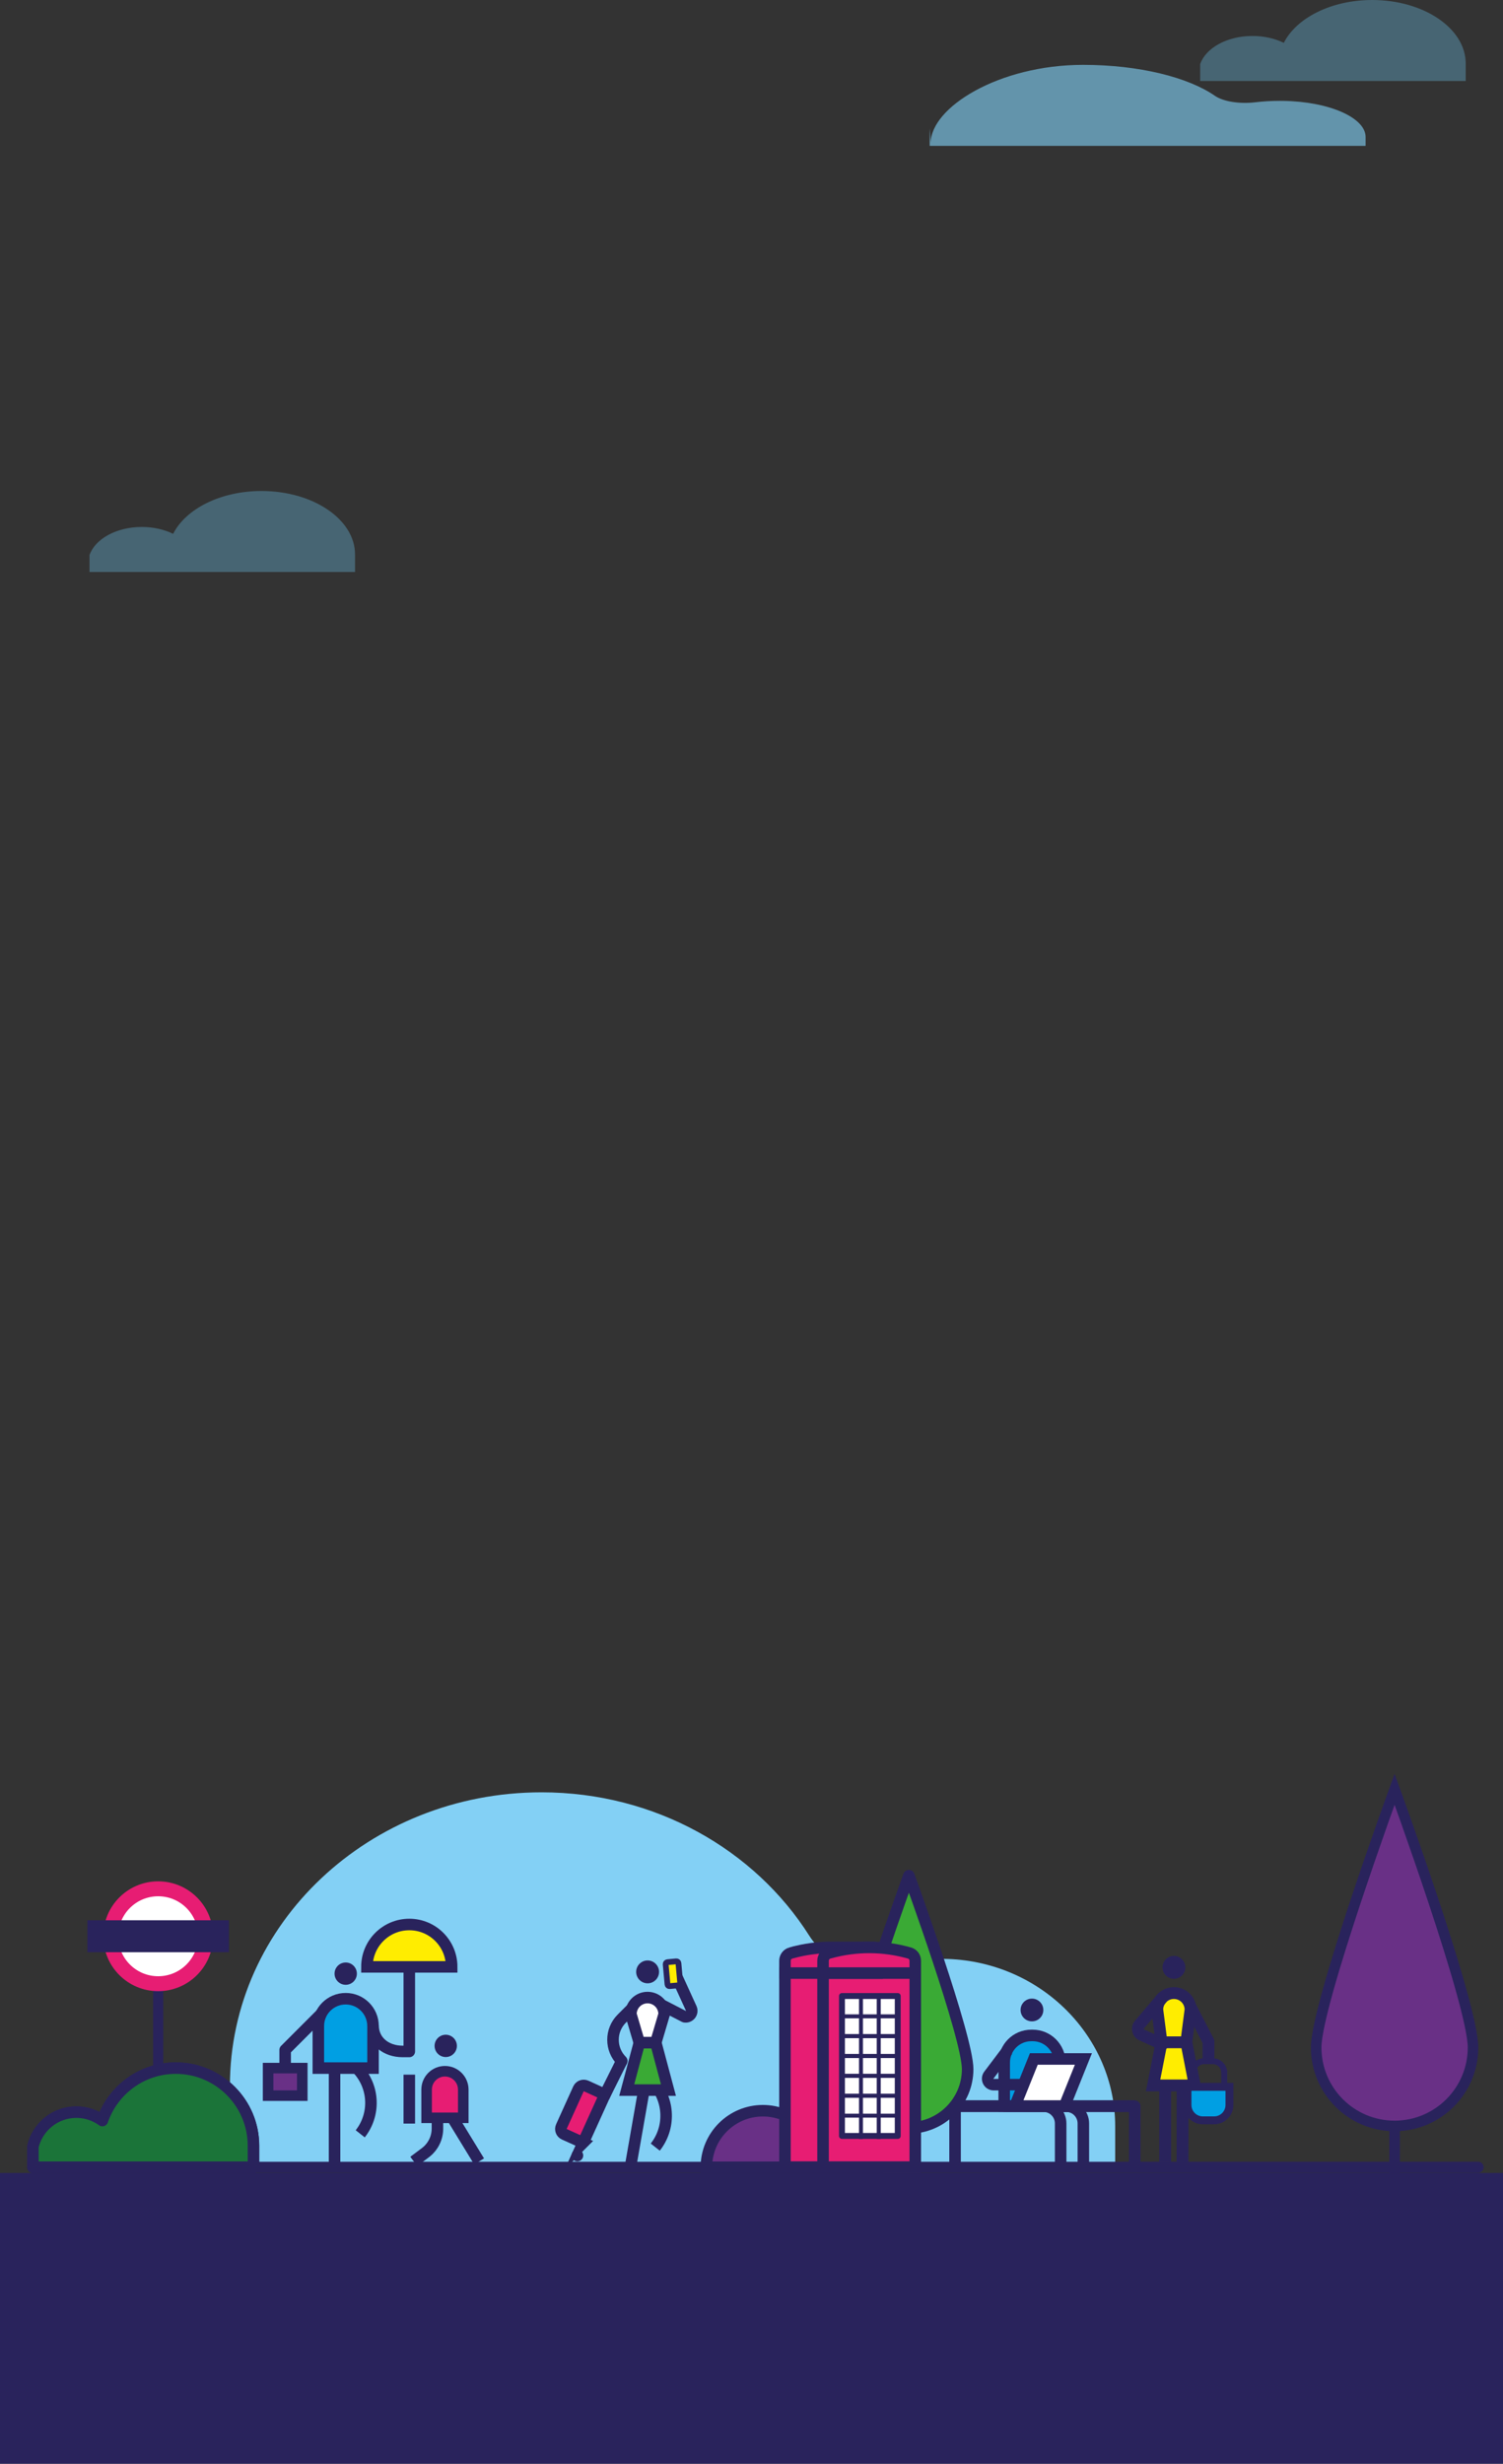 <svg version="1.1" xmlns="http://www.w3.org/2000/svg" xmlns:xlink="http://www.w3.org/1999/xlink" width="291.985" height="478.451" viewBox="0,0,291.985,478.451"><rect x="0" y="0" width="291.985" height="478.451" fill="#333333" stroke="none"/><g transform="translate(-34.007,-170.093)"><g data-paper-data="{&quot;isPaintingLayer&quot;:true}" fill-rule="nonzero" stroke-miterlimit="10" stroke-dasharray="" stroke-dashoffset="0" style="mix-blend-mode: normal"><path d="M78.67,575.218c0,-31.509 27.11,-57.059 60.551,-57.059c22.102,0 41.428,11.168 51.998,27.836c3.257,5.146 9.759,7.474 15.866,5.798c3.075,-0.844 6.332,-1.292 9.706,-1.292c0.459,0 0.908,0 1.367,0.021c18.258,0.662 32.491,15.226 32.491,32.438v8.008h-171.979v-15.204h0.011c0,-0.182 -0.011,-0.363 -0.011,-0.555" fill="#83d0f5" stroke="none" stroke-width="0" stroke-linecap="butt" stroke-linejoin="miter"/><path d="M83.251,586.952v0v4.015h-42.848v-4.015c0.897,-3.833 4.335,-6.684 8.435,-6.684c1.89,0 3.641,0.609 5.061,1.634c2.029,-5.926 7.645,-10.186 14.265,-10.186c8.328,0 15.087,6.759 15.087,15.087c0,0.053 0,0.149 0,0.149z" fill="none" stroke="#29235c" stroke-width="2.24" stroke-linecap="butt" stroke-linejoin="round"/><path d="M304.932,582.948v9.129" fill="none" stroke="#29235c" stroke-width="2.05" stroke-linecap="butt" stroke-linejoin="miter"/><path d="M320.169,567.711c0,8.414 -6.823,15.236 -15.236,15.236c-8.414,0 -15.236,-6.823 -15.236,-15.236c0,-8.414 15.236,-50.141 15.236,-50.141c0,0 15.236,41.727 15.236,50.141" fill="#693086" stroke="none" stroke-width="0" stroke-linecap="butt" stroke-linejoin="miter"/><path d="M304.932,582.948c-8.414,0 -15.236,-6.823 -15.236,-15.236c0,-8.414 15.236,-50.141 15.236,-50.141c0,0 15.236,41.727 15.236,50.141c0,8.414 -6.823,15.236 -15.236,15.236z" fill="none" stroke="#29235c" stroke-width="2.05" stroke-linecap="butt" stroke-linejoin="miter"/><path d="M99,553.372c0,-1.196 0.972,-2.167 2.167,-2.167c1.196,0 2.167,0.972 2.167,2.167c0,1.196 -0.972,2.167 -2.167,2.167c-1.196,0 -2.167,-0.972 -2.167,-2.167" fill="#29235c" stroke="none" stroke-width="0" stroke-linecap="butt" stroke-linejoin="miter"/><path d="M101.167,558.241v0c2.936,0 5.307,2.381 5.307,5.307v8.168h-10.624v-8.168c0,-2.936 2.381,-5.307 5.307,-5.307" fill="#009fe3" stroke="none" stroke-width="0" stroke-linecap="butt" stroke-linejoin="miter"/><path d="M101.167,558.241v0c2.936,0 5.307,2.381 5.307,5.307v8.168h-10.624v-8.168c0,-2.936 2.381,-5.307 5.307,-5.307z" fill="none" stroke="#29235c" stroke-width="2.24" stroke-linecap="butt" stroke-linejoin="miter"/><path d="M99,571.715v18.578" fill="none" stroke="#29235c" stroke-width="2.24" stroke-linecap="butt" stroke-linejoin="miter"/><path d="M103.335,571.715l0.278,0.31c3.128,3.513 3.289,8.755 0.374,12.45" fill="none" stroke="#29235c" stroke-width="2.24" stroke-linecap="butt" stroke-linejoin="miter"/><path d="M86.091,577.065v-5.349h6.641v5.349z" fill="#693086" stroke="none" stroke-width="0" stroke-linecap="butt" stroke-linejoin="miter"/><path d="M86.091,577.065v-5.349h6.641v5.349z" fill="none" stroke="#29235c" stroke-width="2.05" stroke-linecap="butt" stroke-linejoin="miter"/><path d="M89.401,571.715v-3.523l7.047,-7.047" fill="none" stroke="#29235c" stroke-width="2.24" stroke-linecap="butt" stroke-linejoin="round"/><path d="M113.521,552.059v16.422h-1.303c-3.171,0 -5.744,-1.943 -5.744,-5.114" fill="none" stroke="#29235c" stroke-width="2.24" stroke-linecap="butt" stroke-linejoin="round"/><path d="M105.289,552.059c0,-4.549 3.684,-8.232 8.232,-8.232c4.549,0 8.232,3.684 8.232,8.232z" fill="#ffed00" stroke="none" stroke-width="0" stroke-linecap="butt" stroke-linejoin="miter"/><path d="M105.289,552.059c0,-4.549 3.684,-8.232 8.232,-8.232c4.549,0 8.232,3.684 8.232,8.232z" fill="none" stroke="#29235c" stroke-width="2.24" stroke-linecap="butt" stroke-linejoin="miter"/><path d="M118.432,567.402c0,-1.196 0.972,-2.167 2.167,-2.167c1.196,0 2.167,0.972 2.167,2.167c0,1.196 -0.972,2.167 -2.167,2.167c-1.196,0 -2.167,-0.972 -2.167,-2.167" fill="#29235c" stroke="none" stroke-width="0" stroke-linecap="butt" stroke-linejoin="miter"/><path d="M120.44,572.324v0c1.965,0 3.566,1.591 3.566,3.566v5.477h-7.122v-5.477c0,-1.965 1.591,-3.566 3.566,-3.566" fill="#e71d73" stroke="none" stroke-width="0" stroke-linecap="butt" stroke-linejoin="miter"/><path d="M120.44,572.324v0c1.965,0 3.566,1.591 3.566,3.566v5.477h-7.122v-5.477c0,-1.965 1.591,-3.566 3.566,-3.566z" fill="none" stroke="#29235c" stroke-width="2.05" stroke-linecap="butt" stroke-linejoin="miter"/><path d="M118.988,581.368v2.093c0,1.836 -0.865,3.566 -2.338,4.677l-2.264,1.698" fill="none" stroke="#29235c" stroke-width="2.24" stroke-linecap="butt" stroke-linejoin="miter"/><path d="M127.081,589.835l-5.178,-8.467" fill="none" stroke="#29235c" stroke-width="2.24" stroke-linecap="butt" stroke-linejoin="miter"/><path d="M113.521,582.489v-9.503" fill="none" stroke="#29235c" stroke-width="2.24" stroke-linecap="butt" stroke-linejoin="miter"/><path d="M162.038,553.03c0,1.228 -0.993,2.221 -2.221,2.221c-1.228,0 -2.221,-0.993 -2.221,-2.221c0,-1.228 0.993,-2.221 2.221,-2.221c1.228,0 2.221,0.993 2.221,2.221" fill="#29235c" stroke="none" stroke-width="0" stroke-linecap="butt" stroke-linejoin="miter"/><path d="M159.796,558.016c1.794,0 3.235,1.452 3.235,3.235l-1.634,5.531h-3.193l-1.634,-5.531c0,-1.783 1.452,-3.235 3.235,-3.235v0" fill="#ffffff" stroke="none" stroke-width="0" stroke-linecap="butt" stroke-linejoin="miter"/><path d="M159.796,558.016c1.794,0 3.235,1.452 3.235,3.235l-1.634,5.531h-3.193l-1.634,-5.531c0,-1.783 1.452,-3.235 3.235,-3.235v0z" fill="none" stroke="#29235c" stroke-width="2.24" stroke-linecap="butt" stroke-linejoin="miter"/><path d="M160.65,574.128l0.278,0.32c3.171,3.556 3.331,8.873 0.374,12.61" fill="none" stroke="#29235c" stroke-width="2.24" stroke-linecap="butt" stroke-linejoin="miter"/><path d="M159.828,571.833l-3.246,18.525" fill="none" stroke="#29235c" stroke-width="2.24" stroke-linecap="butt" stroke-linejoin="miter"/><path d="M163.864,575.986h-8.104l2.456,-9.204h3.193z" fill="#3aaa35" stroke="none" stroke-width="0" stroke-linecap="butt" stroke-linejoin="miter"/><path d="M163.864,575.986h-8.104l2.456,-9.204h3.193z" fill="none" stroke="#29235c" stroke-width="2.24" stroke-linecap="butt" stroke-linejoin="miter"/><path d="M165.284,553.543l1.997,4.367c0,0 0.021,0.053 0.032,0.075l0.972,2.125c0.395,0.865 -0.363,1.815 -1.292,1.634l-4.452,-2.296" fill="none" stroke="#29235c" stroke-width="2.24" stroke-linecap="butt" stroke-linejoin="round"/><path d="M164.11,555.806c-0.214,0.021 -0.395,-0.128 -0.416,-0.342l-0.352,-3.897c-0.021,-0.214 0.128,-0.395 0.342,-0.416l1.708,-0.16c0.214,-0.021 0.395,0.128 0.416,0.342l0.352,3.897c0.021,0.214 -0.128,0.395 -0.342,0.416l-1.708,0.149" fill="#ffed00" stroke="none" stroke-width="0" stroke-linecap="butt" stroke-linejoin="miter"/><path d="M163.688,551.139l1.701,-0.153c0.213,-0.019 0.398,0.136 0.417,0.348l0.351,3.892c0.019,0.213 -0.136,0.398 -0.348,0.417l-1.712,0.154c-0.213,0.019 -0.398,-0.136 -0.417,-0.348l-0.351,-3.892c-0.019,-0.213 0.136,-0.398 0.348,-0.417z" fill="none" stroke="#29235c" stroke-width="1.12" stroke-linecap="butt" stroke-linejoin="miter"/><path d="M154.799,570.327c-2.274,-2.274 -2.274,-5.947 0,-8.222l1.783,-1.783" fill="none" stroke="#29235c" stroke-width="2.24" stroke-linecap="round" stroke-linejoin="miter"/><path d="M147.293,586.215l-3.673,-1.655c-0.566,-0.256 -0.811,-0.918 -0.555,-1.484l3.321,-7.335c0.256,-0.566 0.918,-0.811 1.484,-0.555l3.662,1.666l-4.25,9.375z" fill="#e71d73" stroke="none" stroke-width="0" stroke-linecap="butt" stroke-linejoin="miter"/><path d="M147.293,586.215l-3.673,-1.655c-0.566,-0.256 -0.811,-0.918 -0.555,-1.484l3.321,-7.335c0.256,-0.566 0.918,-0.811 1.484,-0.555l3.662,1.666l-4.25,9.375z" fill="none" stroke="#29235c" stroke-width="2.24" stroke-linecap="butt" stroke-linejoin="miter"/><path d="M151.318,577.31l3.481,-6.983" fill="none" stroke="#29235c" stroke-width="2.24" stroke-linecap="butt" stroke-linejoin="miter"/><path d="M145.136,588.212c0.256,-0.577 0.929,-0.822 1.506,-0.566c0.577,0.256 0.822,0.929 0.566,1.505c-0.256,0.577 -0.929,0.822 -1.505,0.566c-0.577,-0.256 -0.822,-0.929 -0.566,-1.505" fill="#29235c" stroke="none" stroke-width="0" stroke-linecap="butt" stroke-linejoin="miter"/><path d="M171.232,590.967c0,-6.065 4.912,-10.976 10.976,-10.976c6.065,0 10.976,4.912 10.976,10.976z" fill="#693086" stroke="none" stroke-width="0" stroke-linecap="butt" stroke-linejoin="miter"/><path d="M171.232,590.967c0,-6.065 4.912,-10.976 10.976,-10.976c6.065,0 10.976,4.912 10.976,10.976z" fill="none" stroke="#29235c" stroke-width="2.24" stroke-linecap="butt" stroke-linejoin="miter"/><path d="M210.577,583.332v6.289" fill="none" stroke="#29235c" stroke-width="2.3" stroke-linecap="butt" stroke-linejoin="miter"/><path d="M221.991,571.918c0,6.3 -5.114,11.414 -11.414,11.414c-6.3,0 -11.414,-5.104 -11.414,-11.414c0,-6.31 11.414,-37.573 11.414,-37.573c0,0 11.414,31.274 11.414,37.573" fill="#3aaa35" stroke="none" stroke-width="0" stroke-linecap="butt" stroke-linejoin="miter"/><path d="M210.577,583.332c-6.3,0 -11.414,-5.104 -11.414,-11.414c0,-6.31 11.414,-37.573 11.414,-37.573c0,0 11.414,31.274 11.414,37.573c0,6.3 -5.114,11.414 -11.414,11.414z" fill="none" stroke="#29235c" stroke-width="2.24" stroke-linecap="butt" stroke-linejoin="round"/><path d="M186.5,590.945v-37.755h17.916v37.755z" fill="#e71d73" stroke="none" stroke-width="0" stroke-linecap="butt" stroke-linejoin="miter"/><path d="M186.5,590.935v-37.744h17.916v37.744z" fill="none" stroke="#29235c" stroke-width="2.24" stroke-linecap="butt" stroke-linejoin="miter"/><path d="M193.899,590.945v-37.755h17.916v37.755z" fill="#e71d73" stroke="none" stroke-width="0" stroke-linecap="butt" stroke-linejoin="miter"/><path d="M193.899,590.935v-37.744h17.916v37.744z" fill="none" stroke="#29235c" stroke-width="2.24" stroke-linecap="butt" stroke-linejoin="miter"/><path d="M187.642,549.368l0.235,-0.064c2.477,-0.683 5.029,-1.025 7.581,-1.025h7.538v1.014c0.096,0.032 0.192,0.043 0.288,0.075c0.673,0.192 1.132,0.801 1.132,1.495v2.402h-17.916v-2.392c0,-0.705 0.47,-1.313 1.142,-1.506" fill="#e71d73" stroke="none" stroke-width="0" stroke-linecap="butt" stroke-linejoin="miter"/><path d="M187.642,549.368l0.235,-0.064c2.477,-0.683 5.029,-1.025 7.581,-1.025h7.538v1.014c0.096,0.032 0.192,0.043 0.288,0.075c0.673,0.192 1.132,0.801 1.132,1.495v2.402h-17.916v-2.392c0,-0.705 0.47,-1.313 1.142,-1.506z" fill="none" stroke="#29235c" stroke-width="2.24" stroke-linecap="butt" stroke-linejoin="miter"/><path d="M193.899,553.254v-2.392c0,-0.694 0.47,-1.313 1.142,-1.495l0.235,-0.064c5.05,-1.388 10.378,-1.367 15.407,0.064c0.673,0.192 1.132,0.801 1.132,1.495v2.402h-17.916z" fill="#e71d73" stroke="none" stroke-width="0" stroke-linecap="butt" stroke-linejoin="miter"/><path d="M193.899,553.254v-2.392c0,-0.694 0.47,-1.313 1.142,-1.495l0.235,-0.064c5.05,-1.388 10.378,-1.367 15.407,0.064c0.673,0.192 1.132,0.801 1.132,1.495v2.402h-17.916z" fill="none" stroke="#29235c" stroke-width="2.24" stroke-linecap="butt" stroke-linejoin="miter"/><path d="M197.572,584.891v-27.174h10.837v27.174z" fill="#ffffff" stroke="none" stroke-width="0" stroke-linecap="butt" stroke-linejoin="miter"/><path d="M197.572,584.891v-27.174h10.837v27.174z" fill="none" stroke="#29235c" stroke-width="1.15" stroke-linecap="butt" stroke-linejoin="round"/><path d="M208.41,561.657h-10.837" fill="none" stroke="#29235c" stroke-width="0.77" stroke-linecap="butt" stroke-linejoin="round"/><path d="M208.41,565.512h-10.837" fill="none" stroke="#29235c" stroke-width="0.77" stroke-linecap="butt" stroke-linejoin="round"/><path d="M208.41,565.512h-10.837" fill="none" stroke="#29235c" stroke-width="0.77" stroke-linecap="butt" stroke-linejoin="round"/><path d="M208.41,569.377h-10.837" fill="none" stroke="#29235c" stroke-width="0.77" stroke-linecap="butt" stroke-linejoin="round"/><path d="M208.41,569.377h-10.837" fill="none" stroke="#29235c" stroke-width="0.77" stroke-linecap="butt" stroke-linejoin="round"/><path d="M208.41,573.232h-10.837" fill="none" stroke="#29235c" stroke-width="0.77" stroke-linecap="butt" stroke-linejoin="round"/><path d="M208.41,573.232h-10.837" fill="none" stroke="#29235c" stroke-width="0.77" stroke-linecap="butt" stroke-linejoin="round"/><path d="M197.572,577.097h10.837" fill="none" stroke="#29235c" stroke-width="0.77" stroke-linecap="butt" stroke-linejoin="round"/><path d="M197.572,577.097h10.837" fill="none" stroke="#29235c" stroke-width="0.77" stroke-linecap="butt" stroke-linejoin="round"/><path d="M208.41,580.951h-10.837" fill="none" stroke="#29235c" stroke-width="0.77" stroke-linecap="butt" stroke-linejoin="round"/><path d="M201.267,585.478v-27.537" fill="none" stroke="#29235c" stroke-width="0.77" stroke-linecap="butt" stroke-linejoin="round"/><path d="M204.715,585.478v-27.537" fill="none" stroke="#29235c" stroke-width="0.77" stroke-linecap="butt" stroke-linejoin="round"/><path d="M219.546,590.785v-11.681h34.904v11.681" fill="none" stroke="#29235c" stroke-width="2.24" stroke-linecap="butt" stroke-linejoin="round"/><path d="M219.546,579.104h34.904" fill="none" stroke="#29235c" stroke-width="2.24" stroke-linecap="butt" stroke-linejoin="round"/><path d="M236.694,560.43c0,1.228 -0.993,2.21 -2.21,2.21c-1.217,0 -2.21,-0.982 -2.21,-2.21c0,-1.228 0.993,-2.21 2.21,-2.21c1.217,0 2.21,0.993 2.21,2.21" fill="#29235c" stroke="none" stroke-width="0" stroke-linecap="butt" stroke-linejoin="miter"/><path d="M234.633,565.373c2.904,0 5.264,2.36 5.264,5.275v8.435h-10.805v-8.435c0,-2.915 2.349,-5.275 5.264,-5.275h0.267" fill="#009fe3" stroke="none" stroke-width="0" stroke-linecap="butt" stroke-linejoin="miter"/><path d="M234.633,565.373c2.904,0 5.264,2.36 5.264,5.275v8.435h-10.805v-8.435c0,-2.915 2.349,-5.275 5.264,-5.275h0.267z" fill="none" stroke="#29235c" stroke-width="2.24" stroke-linecap="butt" stroke-linejoin="miter"/><path d="M233.32,579.104h7.794c1.858,0 3.353,1.505 3.353,3.353v8.478" fill="none" stroke="#29235c" stroke-width="2.24" stroke-linecap="butt" stroke-linejoin="miter"/><path d="M228.91,579.104h7.794c1.858,0 3.353,1.505 3.353,3.353v8.478" fill="none" stroke="#29235c" stroke-width="2.24" stroke-linecap="butt" stroke-linejoin="miter"/><path d="M234.847,569.943h9.631l-3.673,9.14h-9.631z" fill="#ffffff" stroke="none" stroke-width="0" stroke-linecap="butt" stroke-linejoin="miter"/><path d="M234.847,569.943h9.631l-3.673,9.14h-9.631z" fill="none" stroke="#29235c" stroke-width="2.24" stroke-linecap="butt" stroke-linejoin="miter"/><path d="M233.085,574.929h-3.652c0,0 -0.053,0 -0.075,0h-2.317c-0.95,0 -1.495,-1.068 -0.94,-1.836l3.652,-4.837" fill="none" stroke="#29235c" stroke-width="2.24" stroke-linecap="butt" stroke-linejoin="round"/><path d="M259.842,552.155c0,-1.228 0.993,-2.221 2.221,-2.221c1.228,0 2.221,0.993 2.221,2.221c0,1.228 -0.993,2.221 -2.221,2.221c-1.228,0 -2.221,-0.993 -2.221,-2.221" fill="#29235c" stroke="none" stroke-width="0" stroke-linecap="butt" stroke-linejoin="miter"/><path d="M262.063,557.141v0c1.783,0 3.225,1.441 3.225,3.225l-0.822,6.342h-4.815l-0.822,-6.342c0,-1.783 1.441,-3.225 3.225,-3.225" fill="#ffed00" stroke="none" stroke-width="0" stroke-linecap="butt" stroke-linejoin="miter"/><path d="M262.063,557.141v0c1.783,0 3.225,1.441 3.225,3.225l-0.822,6.342h-4.815l-0.822,-6.342c0,-1.783 1.441,-3.225 3.225,-3.225z" fill="none" stroke="#29235c" stroke-width="2.3" stroke-linecap="butt" stroke-linejoin="miter"/><path d="M260.365,570.936v19.027" fill="none" stroke="#29235c" stroke-width="2.3" stroke-linecap="butt" stroke-linejoin="miter"/><path d="M263.729,589.963l0.032,-19.027" fill="none" stroke="#29235c" stroke-width="2.3" stroke-linecap="butt" stroke-linejoin="miter"/><path d="M259.661,566.708h4.815l1.634,8.371h-8.093z" fill="#ffed00" stroke="none" stroke-width="0" stroke-linecap="butt" stroke-linejoin="miter"/><path d="M259.661,566.708h4.815l1.634,8.371h-8.093z" fill="none" stroke="#29235c" stroke-width="2.3" stroke-linecap="butt" stroke-linejoin="miter"/><path d="M265.213,559.661l3.566,6.898v3.972" fill="none" stroke="#29235c" stroke-width="2.3" stroke-linecap="butt" stroke-linejoin="round"/><path d="M259.853,567.092l-4.047,-1.815c-0.769,-0.352 -0.993,-1.335 -0.448,-1.986l4.314,-5.082" fill="none" stroke="#29235c" stroke-width="2.3" stroke-linecap="round" stroke-linejoin="round"/><path d="M267.679,581.859c-1.644,0 -2.979,-1.335 -2.979,-2.979v-3.523h8.147v3.523c0,1.644 -1.335,2.979 -2.979,2.979h-2.178" fill="#009fe3" stroke="none" stroke-width="0" stroke-linecap="butt" stroke-linejoin="miter"/><path d="M267.679,581.859c-1.644,0 -2.979,-1.335 -2.979,-2.979v-3.523h8.147v3.523c0,1.644 -1.335,2.979 -2.979,2.979h-2.178z" fill="none" stroke="#29235c" stroke-width="1.53" stroke-linecap="round" stroke-linejoin="miter"/><path d="M271.844,572.612v2.648h-6.129v-2.648c0,-1.239 1.004,-2.242 2.242,-2.242h1.644c1.239,0 2.242,1.004 2.242,2.242z" fill="none" stroke="#29235c" stroke-width="1.15" stroke-linecap="round" stroke-linejoin="miter"/><path d="M42.325,590.967h278.848" fill="none" stroke="#29235c" stroke-width="2.12" stroke-linecap="round" stroke-linejoin="round"/><path d="M64.736,591.458v-43.457" fill="none" stroke="#29235c" stroke-width="1.97" stroke-linecap="butt" stroke-linejoin="miter"/><path d="M55.522,546.111c0,-5.093 4.121,-9.214 9.214,-9.214c5.093,0 9.214,4.121 9.214,9.214c0,5.093 -4.121,9.214 -9.214,9.214c-5.093,0 -9.214,-4.121 -9.214,-9.214" fill="#ffffff" stroke="none" stroke-width="0" stroke-linecap="butt" stroke-linejoin="miter"/><path d="M55.522,546.111c0,-5.093 4.121,-9.214 9.214,-9.214c5.093,0 9.214,4.121 9.214,9.214c0,5.093 -4.121,9.214 -9.214,9.214c-5.093,0 -9.214,-4.121 -9.214,-9.214z" fill="none" stroke="#e71d73" stroke-width="2.9" stroke-linecap="butt" stroke-linejoin="miter"/><path d="M52.436,547.756v-3.299h24.6v3.299z" fill="#29235c" stroke="none" stroke-width="0" stroke-linecap="butt" stroke-linejoin="miter"/><path d="M52.436,547.756v-3.299h24.6v3.299z" fill="none" stroke="#29235c" stroke-width="2.9" stroke-linecap="butt" stroke-linejoin="miter"/><path d="M83.251,586.952v0v4.015h-42.848v-4.015c0.897,-3.833 4.335,-6.684 8.435,-6.684c1.89,0 3.641,0.609 5.061,1.634c2.029,-5.926 7.645,-10.186 14.265,-10.186c8.328,0 15.087,6.759 15.087,15.087c0,0.053 0,0.149 0,0.149z" fill="#1b7439" stroke="#29235c" stroke-width="2.24" stroke-linecap="butt" stroke-linejoin="round"/><path d="M35.067,647.485v-54.35h289.865v54.35z" fill="#29235c" stroke="#29235c" stroke-width="2.12" stroke-linecap="butt" stroke-linejoin="miter"/><g stroke="none" stroke-width="0" stroke-linecap="butt" stroke-linejoin="miter"><path d="M214.83,197.818c0,-6.807 13.134,-15.127 29.601,-15.127c10.883,0 20.4,2.413 25.605,6.014c1.604,1.112 4.806,1.615 7.813,1.253c1.514,-0.182 3.118,-0.279 4.779,-0.279c0.226,0 0.447,0 0.673,0.005c8.991,0.143 15.999,3.29 15.999,7.008v1.73h-84.685v-3.285h0.005c0,-0.039 -0.005,-0.078 -0.005,-0.12" fill-opacity="0.62" fill="#82d0f5"/><path d="M318.745,182.421c0,0.044 0,0.122 0,0.122v0v3.28h-51.581v-3.28c1.08,-3.132 5.219,-5.462 10.154,-5.462c2.275,0 4.383,0.497 6.093,1.335c2.442,-4.842 9.203,-8.323 17.172,-8.323c10.026,0 18.162,5.523 18.162,12.328" fill-opacity="0.412" fill="#65adcf"/><path d="M102.978,277.77c0,0.044 0,0.122 0,0.122v0v3.28h-51.581v-3.28c1.08,-3.132 5.219,-5.462 10.154,-5.462c2.275,0 4.383,0.497 6.093,1.335c2.442,-4.842 9.203,-8.323 17.172,-8.323c10.026,0 18.162,5.523 18.162,12.328" fill-opacity="0.412" fill="#65adcf"/></g></g></g></svg>